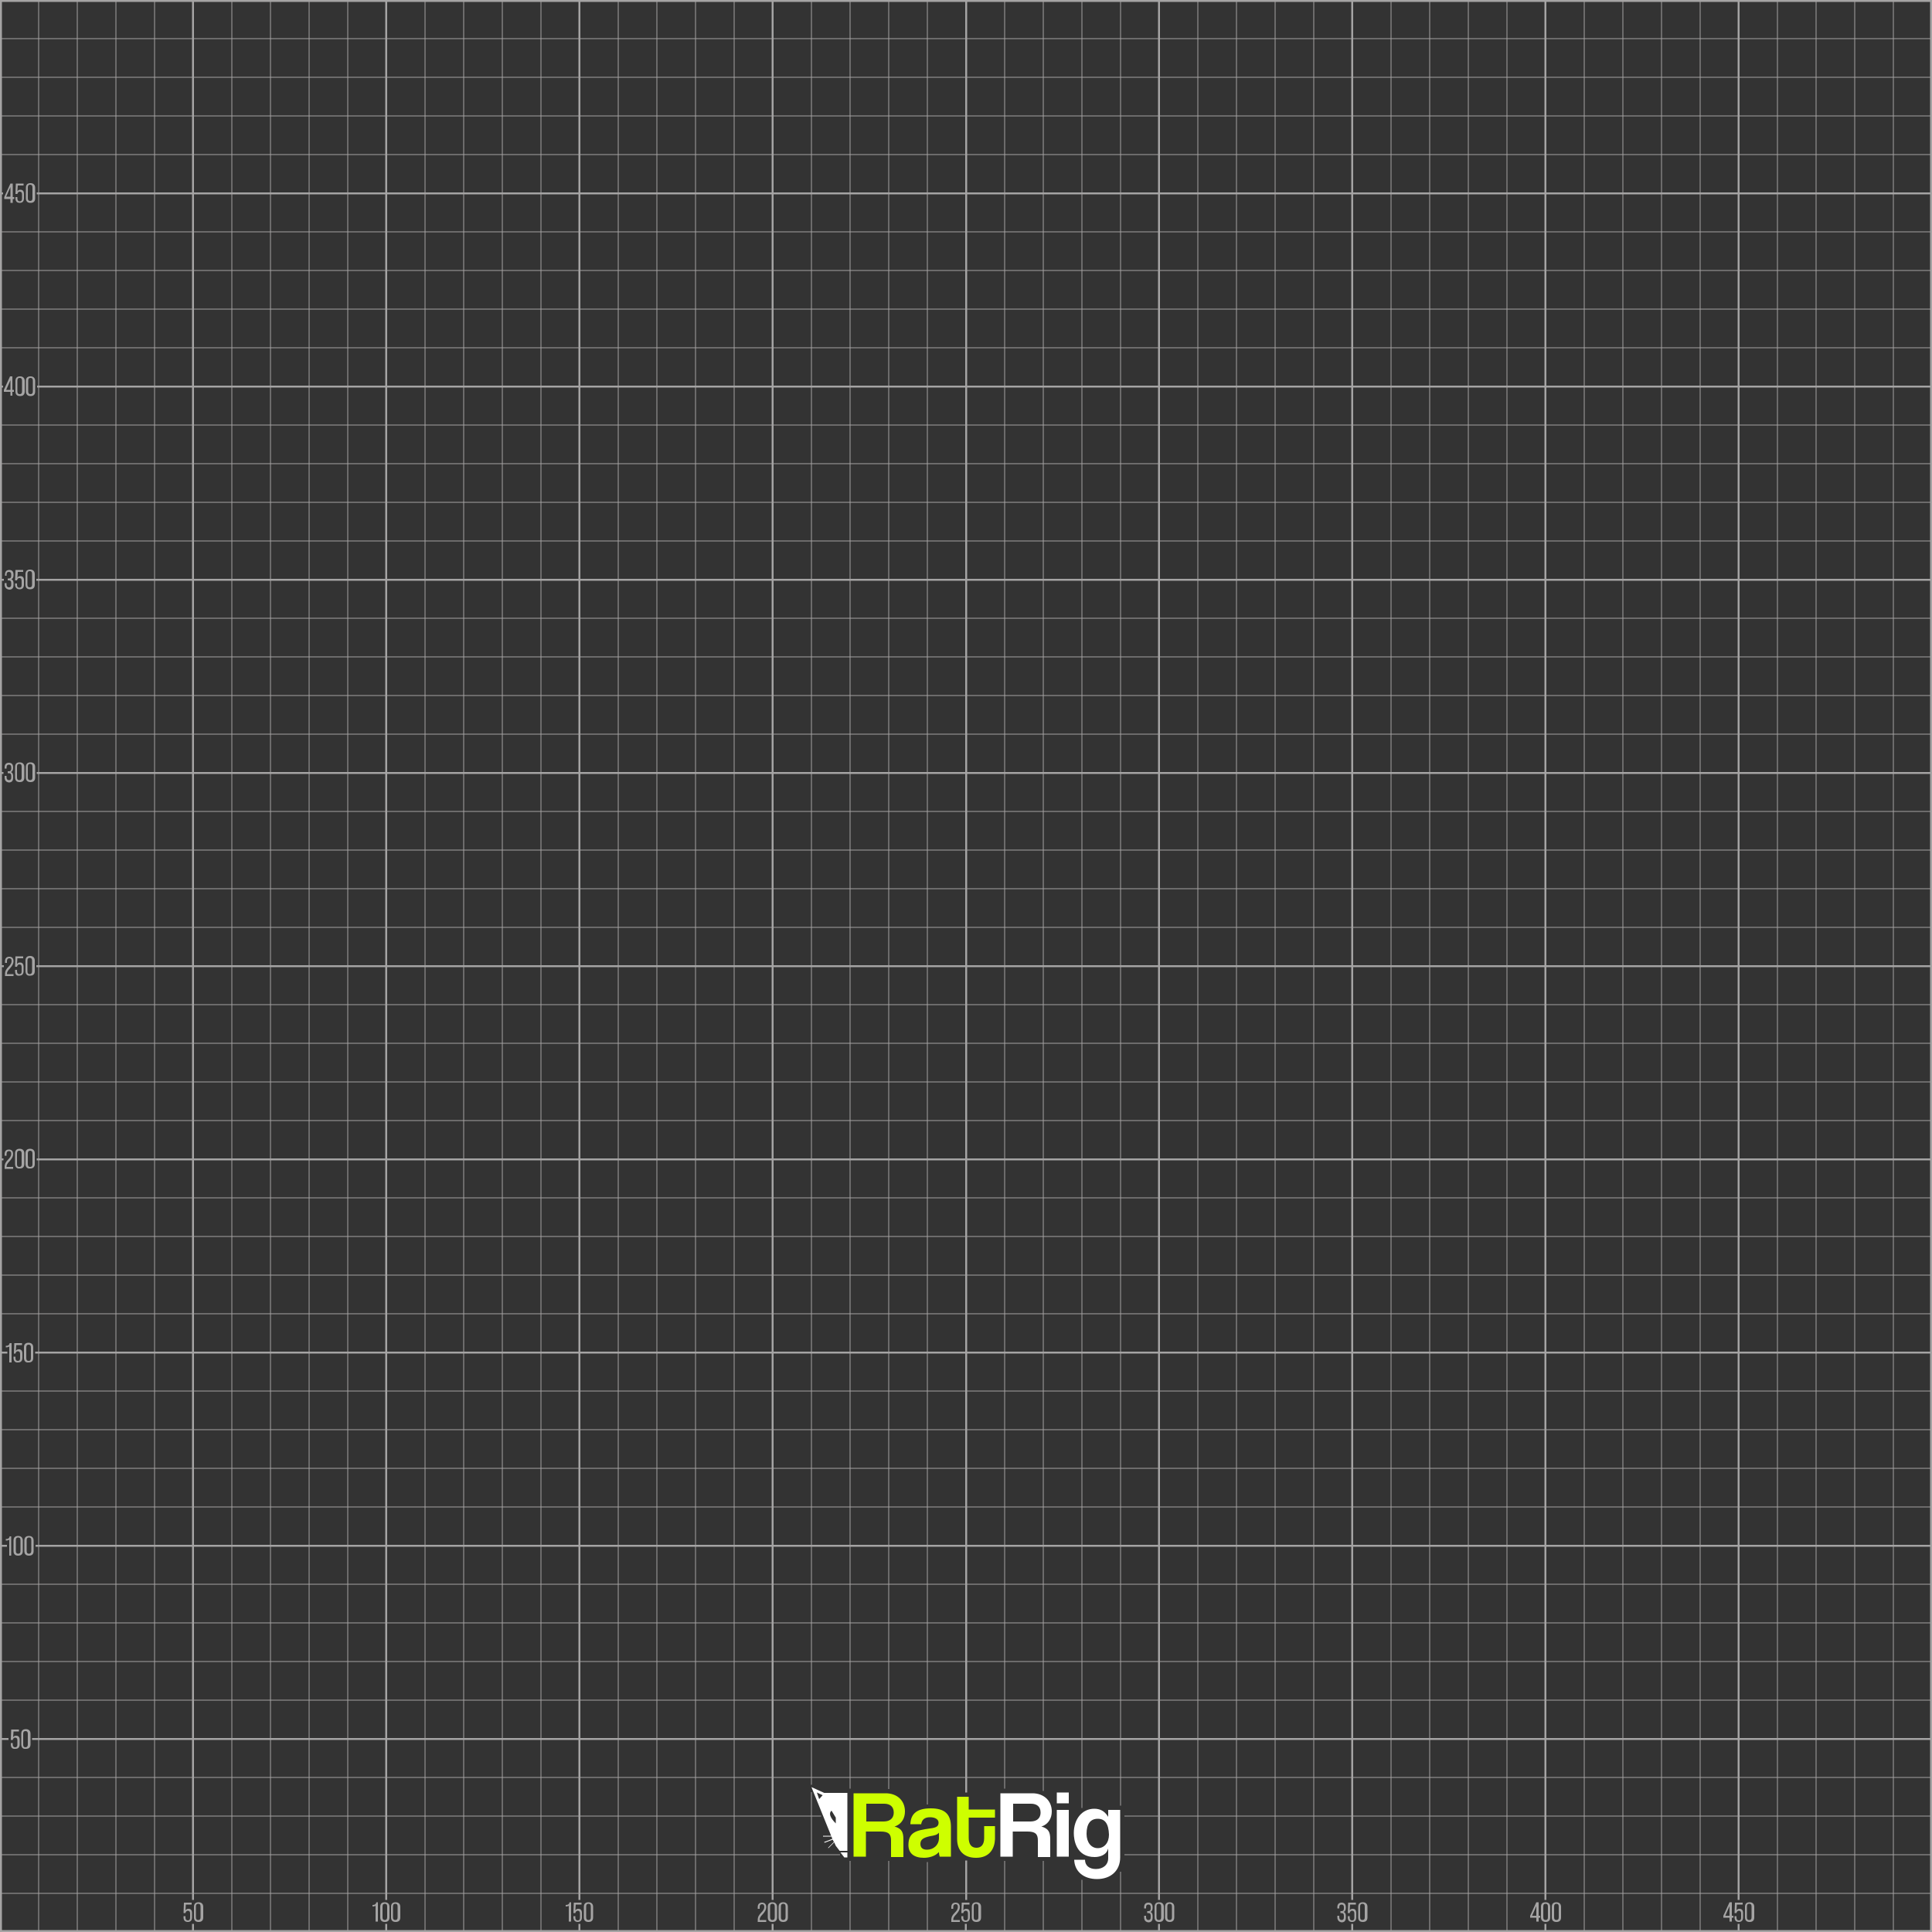 <?xml version="1.0" encoding="utf-8"?>
<!-- Generator: Adobe Illustrator 29.1.0, SVG Export Plug-In . SVG Version: 9.03 Build 55587)  -->
<svg version="1.1" baseProfile="tiny"
	 id="svg3128" xmlns:sodipodi="http://sodipodi.sourceforge.net/DTD/sodipodi-0.dtd" xmlns:svg="http://www.w3.org/2000/svg" xmlns:inkscape="http://www.inkscape.org/namespaces/inkscape"
	 xmlns="http://www.w3.org/2000/svg" xmlns:xlink="http://www.w3.org/1999/xlink" x="0px" y="0px" viewBox="0 0 500 500"
	 overflow="visible" xml:space="preserve">
<rect x="0" y="0" width="500" height="500" fill="#333333" stroke="none"/>
<g>
	<g>
		<path fill="#A5A4A4" d="M499.5,0.5v499H0.5V0.5H499.5 M500,0H0v500h500V0L500,0z"/>
	</g>
	<g>
		<rect x="59.9" y="0" fill="#A5A4A4" width="0.2" height="500"/>
	</g>
	<g>
		<rect x="69.9" y="0" fill="#A5A4A4" width="0.2" height="500"/>
	</g>
	<g>
		<rect x="79.9" y="0" fill="#A5A4A4" width="0.2" height="500"/>
	</g>
	<g>
		<rect x="89.9" y="0" fill="#A5A4A4" width="0.2" height="500"/>
	</g>
	<g>
		<rect x="99.7" y="0" fill="#A5A4A4" width="0.5" height="491.7"/>
	</g>
	<g>
		<rect x="49.7" y="0" fill="#A5A4A4" width="0.5" height="491.7"/>
	</g>
	<g>
		<rect x="9.9" y="0" fill="#A5A4A4" width="0.2" height="500"/>
	</g>
	<g>
		<rect x="19.9" y="0" fill="#A5A4A4" width="0.2" height="500"/>
	</g>
	<g>
		<rect x="29.9" y="0" fill="#A5A4A4" width="0.2" height="500"/>
	</g>
	<g>
		<rect x="39.9" y="0" fill="#A5A4A4" width="0.2" height="500"/>
	</g>
	<g>
		<rect x="109.9" y="0" fill="#A5A4A4" width="0.2" height="500"/>
	</g>
	<g>
		<rect x="119.9" y="0" fill="#A5A4A4" width="0.2" height="500"/>
	</g>
	<g>
		<rect x="129.9" y="0" fill="#A5A4A4" width="0.2" height="500"/>
	</g>
	<g>
		<rect x="139.9" y="0" fill="#A5A4A4" width="0.2" height="500"/>
	</g>
	<g>
		<rect x="149.7" y="0" fill="#A5A4A4" width="0.5" height="491.7"/>
	</g>
	<g>
		<rect x="159.9" y="0" fill="#A5A4A4" width="0.2" height="500"/>
	</g>
	<g>
		<rect x="169.9" y="0" fill="#A5A4A4" width="0.2" height="500"/>
	</g>
	<g>
		<rect x="179.9" y="0" fill="#A5A4A4" width="0.2" height="500"/>
	</g>
	<g>
		<rect x="189.9" y="0" fill="#A5A4A4" width="0.2" height="500"/>
	</g>
	<g>
		<rect x="199.7" y="0" fill="#A5A4A4" width="0.5" height="491.7"/>
	</g>
	<g>
		<rect x="209.9" y="463.8" fill="#A5A4A4" width="0.2" height="36.2"/>
	</g>
	<g>
		<rect x="209.9" y="0" fill="#A5A4A4" width="0.2" height="461.9"/>
	</g>
	<g>
		<rect x="219.9" y="481.6" fill="#A5A4A4" width="0.2" height="18.4"/>
	</g>
	<g>
		<rect x="219.9" y="0" fill="#A5A4A4" width="0.2" height="462.9"/>
	</g>
	<g>
		<rect x="229.9" y="481.6" fill="#A5A4A4" width="0.2" height="18.4"/>
	</g>
	<g>
		<rect x="229.9" y="0" fill="#A5A4A4" width="0.2" height="463"/>
	</g>
	<g>
		<rect x="239.9" y="481.9" fill="#A5A4A4" width="0.2" height="18.1"/>
	</g>
	<g>
		<rect x="239.9" y="0" fill="#A5A4A4" width="0.2" height="467"/>
	</g>
	<g>
		<rect x="249.8" y="481.5" fill="#A5A4A4" width="0.5" height="10.2"/>
	</g>
	<g>
		<rect x="249.8" y="0" fill="#A5A4A4" width="0.5" height="463.9"/>
	</g>
	<g>
		<rect x="259.9" y="481.6" fill="#A5A4A4" width="0.2" height="18.4"/>
	</g>
	<g>
		<rect x="259.9" y="0" fill="#A5A4A4" width="0.2" height="462.9"/>
	</g>
	<g>
		<rect x="269.9" y="481.6" fill="#A5A4A4" width="0.2" height="18.4"/>
	</g>
	<g>
		<rect x="269.9" y="0" fill="#A5A4A4" width="0.2" height="463.5"/>
	</g>
	<g>
		<rect x="279.9" y="486.5" fill="#A5A4A4" width="0.2" height="13.5"/>
	</g>
	<g>
		<rect x="279.9" y="0" fill="#A5A4A4" width="0.2" height="467.9"/>
	</g>
	<g>
		<rect x="289.9" y="484.4" fill="#A5A4A4" width="0.2" height="15.6"/>
	</g>
	<g>
		<rect x="289.9" y="0" fill="#A5A4A4" width="0.2" height="467.3"/>
	</g>
	<g>
		<rect x="299.7" y="0" fill="#A5A4A4" width="0.5" height="491.7"/>
	</g>
	<g>
		<rect x="309.9" y="0" fill="#A5A4A4" width="0.2" height="500"/>
	</g>
	<g>
		<rect x="319.9" y="0" fill="#A5A4A4" width="0.2" height="500"/>
	</g>
	<g>
		<rect x="329.9" y="0" fill="#A5A4A4" width="0.2" height="500"/>
	</g>
	<g>
		<rect x="339.9" y="0" fill="#A5A4A4" width="0.2" height="500"/>
	</g>
	<g>
		<rect x="349.7" y="0" fill="#A5A4A4" width="0.5" height="491.7"/>
	</g>
	<g>
		<rect x="359.9" y="0" fill="#A5A4A4" width="0.2" height="500"/>
	</g>
	<g>
		<rect x="369.9" y="0" fill="#A5A4A4" width="0.2" height="500"/>
	</g>
	<g>
		<rect x="379.9" y="0" fill="#A5A4A4" width="0.2" height="500"/>
	</g>
	<g>
		<rect x="389.9" y="0" fill="#A5A4A4" width="0.2" height="500"/>
	</g>
	<g>
		<rect x="399.7" y="0" fill="#A5A4A4" width="0.5" height="491.7"/>
	</g>
	<g>
		<rect x="449.7" y="0" fill="#A5A4A4" width="0.5" height="491.7"/>
	</g>
	<g>
		<rect x="409.9" y="0" fill="#A5A4A4" width="0.2" height="500"/>
	</g>
	<g>
		<rect x="419.9" y="0" fill="#A5A4A4" width="0.2" height="500"/>
	</g>
	<g>
		<rect x="429.9" y="0" fill="#A5A4A4" width="0.2" height="500"/>
	</g>
	<g>
		<rect x="439.9" y="0" fill="#A5A4A4" width="0.2" height="500"/>
	</g>
	<g>
		<rect x="459.9" y="0" fill="#A5A4A4" width="0.2" height="500"/>
	</g>
	<g>
		<rect x="469.9" y="0" fill="#A5A4A4" width="0.2" height="500"/>
	</g>
	<g>
		<rect x="479.9" y="0" fill="#A5A4A4" width="0.2" height="500"/>
	</g>
	<g>
		<rect x="489.9" y="0" fill="#A5A4A4" width="0.2" height="500"/>
	</g>
	<g>
		<rect x="0" y="59.9" fill="#A5A4A4" width="500" height="0.2"/>
	</g>
	<g>
		<rect x="0" y="69.9" fill="#A5A4A4" width="500" height="0.2"/>
	</g>
	<g>
		<rect x="0" y="79.9" fill="#A5A4A4" width="500" height="0.2"/>
	</g>
	<g>
		<rect x="0" y="89.9" fill="#A5A4A4" width="500" height="0.2"/>
	</g>
	<g>
		<rect x="9.6" y="99.8" fill="#A5A4A4" width="490.4" height="0.5"/>
	</g>
	<g>
		<rect x="9.5" y="49.8" fill="#A5A4A4" width="490.5" height="0.5"/>
	</g>
	<g>
		<rect x="0" y="9.9" fill="#A5A4A4" width="500" height="0.2"/>
	</g>
	<g>
		<rect x="0" y="19.9" fill="#A5A4A4" width="500" height="0.2"/>
	</g>
	<g>
		<rect x="0" y="29.9" fill="#A5A4A4" width="500" height="0.2"/>
	</g>
	<g>
		<rect x="0" y="39.9" fill="#A5A4A4" width="500" height="0.2"/>
	</g>
	<g>
		<rect x="0" y="109.9" fill="#A5A4A4" width="500" height="0.2"/>
	</g>
	<g>
		<rect x="0" y="119.9" fill="#A5A4A4" width="500" height="0.2"/>
	</g>
	<g>
		<rect x="0" y="129.9" fill="#A5A4A4" width="500" height="0.2"/>
	</g>
	<g>
		<rect x="0" y="139.9" fill="#A5A4A4" width="500" height="0.2"/>
	</g>
	<g>
		<rect x="9.4" y="149.8" fill="#A5A4A4" width="490.6" height="0.5"/>
	</g>
	<g>
		<rect x="0" y="159.9" fill="#A5A4A4" width="500" height="0.2"/>
	</g>
	<g>
		<rect x="0" y="169.9" fill="#A5A4A4" width="500" height="0.2"/>
	</g>
	<g>
		<rect x="0" y="179.9" fill="#A5A4A4" width="500" height="0.2"/>
	</g>
	<g>
		<rect x="0" y="189.9" fill="#A5A4A4" width="500" height="0.2"/>
	</g>
	<g>
		<rect x="9.5" y="199.8" fill="#A5A4A4" width="490.5" height="0.5"/>
	</g>
	<g>
		<rect x="0" y="209.9" fill="#A5A4A4" width="500" height="0.2"/>
	</g>
	<g>
		<rect x="0" y="219.9" fill="#A5A4A4" width="500" height="0.2"/>
	</g>
	<g>
		<rect x="0" y="229.9" fill="#A5A4A4" width="500" height="0.2"/>
	</g>
	<g>
		<rect x="0" y="239.9" fill="#A5A4A4" width="500" height="0.2"/>
	</g>
	<g>
		<rect x="9.4" y="249.8" fill="#A5A4A4" width="490.6" height="0.5"/>
	</g>
	<g>
		<rect x="0" y="259.9" fill="#A5A4A4" width="500" height="0.2"/>
	</g>
	<g>
		<rect x="0" y="269.9" fill="#A5A4A4" width="500" height="0.2"/>
	</g>
	<g>
		<rect x="0" y="279.9" fill="#A5A4A4" width="500" height="0.2"/>
	</g>
	<g>
		<rect x="0" y="289.9" fill="#A5A4A4" width="500" height="0.2"/>
	</g>
	<g>
		<rect x="9.5" y="299.8" fill="#A5A4A4" width="490.5" height="0.5"/>
	</g>
	<g>
		<rect x="0" y="309.9" fill="#A5A4A4" width="500" height="0.2"/>
	</g>
	<g>
		<rect x="0" y="319.9" fill="#A5A4A4" width="500" height="0.2"/>
	</g>
	<g>
		<rect x="0" y="329.9" fill="#A5A4A4" width="500" height="0.2"/>
	</g>
	<g>
		<rect x="0" y="339.9" fill="#A5A4A4" width="500" height="0.2"/>
	</g>
	<g>
		<rect x="9.1" y="349.8" fill="#A5A4A4" width="490.9" height="0.5"/>
	</g>
	<g>
		<rect x="0" y="359.9" fill="#A5A4A4" width="500" height="0.2"/>
	</g>
	<g>
		<rect x="0" y="369.9" fill="#A5A4A4" width="500" height="0.2"/>
	</g>
	<g>
		<rect x="0" y="379.9" fill="#A5A4A4" width="500" height="0.2"/>
	</g>
	<g>
		<rect x="0" y="389.9" fill="#A5A4A4" width="500" height="0.2"/>
	</g>
	<g>
		<rect x="9.2" y="399.8" fill="#A5A4A4" width="490.8" height="0.5"/>
	</g>
	<g>
		<rect x="8.3" y="449.8" fill="#A5A4A4" width="491.7" height="0.5"/>
	</g>
	<g>
		<rect x="0" y="409.9" fill="#A5A4A4" width="500" height="0.2"/>
	</g>
	<g>
		<rect x="0" y="419.9" fill="#A5A4A4" width="500" height="0.2"/>
	</g>
	<g>
		<rect x="0" y="429.9" fill="#A5A4A4" width="500" height="0.2"/>
	</g>
	<g>
		<rect x="0" y="439.9" fill="#A5A4A4" width="500" height="0.2"/>
	</g>
	<g>
		<rect x="0" y="459.9" fill="#A5A4A4" width="500" height="0.2"/>
	</g>
	<g>
		<rect x="0" y="469.9" fill="#A5A4A4" width="212.5" height="0.2"/>
	</g>
	<g>
		<rect x="291" y="469.9" fill="#A5A4A4" width="209" height="0.2"/>
	</g>
	<g>
		<rect x="0" y="479.9" fill="#A5A4A4" width="217.4" height="0.2"/>
	</g>
	<g>
		<rect x="291" y="479.9" fill="#A5A4A4" width="209" height="0.2"/>
	</g>
	<g>
		<rect x="0" y="489.9" fill="#A5A4A4" width="500" height="0.2"/>
	</g>
	<g>
		<path fill="#A5A4A4" d="M47.5,496.2v-0.3H48v0.4c0,0.4,0.2,0.7,0.6,0.7c0.4,0,0.6-0.2,0.6-0.7v-1.1c0-0.5-0.2-0.7-0.6-0.7
			c-0.3,0-0.5,0.2-0.6,0.6v0h-0.5l0.1-2.7h2v0.5h-1.5l-0.1,1.5c0.2-0.3,0.4-0.4,0.8-0.4c0.6,0,0.9,0.4,0.9,1.1v1.1
			c0,0.8-0.4,1.2-1.1,1.2C47.8,497.4,47.5,496.9,47.5,496.2z"/>
		<path fill="#A5A4A4" d="M50.2,496.2v-2.7c0-0.8,0.4-1.2,1.2-1.2c0.7,0,1.2,0.4,1.2,1.2v2.7c0,0.8-0.4,1.2-1.2,1.2
			C50.6,497.4,50.2,497,50.2,496.2z M51.9,496.2v-2.8c0-0.5-0.2-0.7-0.6-0.7c-0.4,0-0.6,0.2-0.6,0.7v2.8c0,0.5,0.2,0.7,0.6,0.7
			C51.7,496.9,51.9,496.7,51.9,496.2z"/>
	</g>
	<g>
		<path fill="#A5A4A4" d="M2.8,451.4v-0.3h0.5v0.4c0,0.4,0.2,0.7,0.6,0.7c0.4,0,0.6-0.2,0.6-0.7v-1.1c0-0.5-0.2-0.7-0.6-0.7
			c-0.3,0-0.5,0.2-0.6,0.6v0H2.8l0.1-2.7h2v0.5H3.5l-0.1,1.5c0.2-0.3,0.4-0.4,0.8-0.4c0.6,0,0.9,0.4,0.9,1.1v1.1
			c0,0.8-0.4,1.2-1.1,1.2C3.1,452.7,2.8,452.2,2.8,451.4z"/>
		<path fill="#A5A4A4" d="M5.5,451.4v-2.7c0-0.8,0.4-1.2,1.2-1.2c0.7,0,1.2,0.4,1.2,1.2v2.7c0,0.8-0.4,1.2-1.2,1.2
			C5.9,452.7,5.5,452.2,5.5,451.4z M7.2,451.5v-2.8c0-0.5-0.2-0.7-0.6-0.7c-0.4,0-0.6,0.2-0.6,0.7v2.8c0,0.5,0.2,0.7,0.6,0.7
			C7,452.2,7.2,451.9,7.2,451.5z"/>
	</g>
	<g>
		<path fill="#A5A4A4" d="M2.4,398.5c-0.2,0.1-0.5,0.2-0.9,0.2v-0.4c0.6,0,0.9-0.2,1-0.7h0.4v5H2.4V398.5z"/>
		<path fill="#A5A4A4" d="M3.5,401.4v-2.7c0-0.8,0.4-1.2,1.2-1.2c0.7,0,1.2,0.4,1.2,1.2v2.7c0,0.8-0.4,1.2-1.2,1.2
			C3.9,402.6,3.5,402.2,3.5,401.4z M5.3,401.4v-2.8c0-0.5-0.2-0.7-0.6-0.7c-0.4,0-0.6,0.2-0.6,0.7v2.8c0,0.5,0.2,0.7,0.6,0.7
			C5.1,402.1,5.3,401.9,5.3,401.4z"/>
		<path fill="#A5A4A4" d="M6.3,401.4v-2.7c0-0.8,0.4-1.2,1.2-1.2c0.7,0,1.2,0.4,1.2,1.2v2.7c0,0.8-0.4,1.2-1.2,1.2
			C6.7,402.6,6.3,402.2,6.3,401.4z M8.1,401.4v-2.8c0-0.5-0.2-0.7-0.6-0.7c-0.4,0-0.6,0.2-0.6,0.7v2.8c0,0.5,0.2,0.7,0.6,0.7
			C7.8,402.1,8.1,401.9,8.1,401.4z"/>
	</g>
	<g>
		<path fill="#A5A4A4" d="M2.4,348.5c-0.2,0.1-0.5,0.2-0.9,0.2v-0.4c0.6,0,0.9-0.2,1-0.7H3v5H2.4V348.5z"/>
		<path fill="#A5A4A4" d="M3.5,351.4v-0.3h0.5v0.4c0,0.4,0.2,0.7,0.6,0.7c0.4,0,0.6-0.2,0.6-0.7v-1.1c0-0.5-0.2-0.7-0.6-0.7
			c-0.3,0-0.5,0.2-0.6,0.6v0H3.6l0.1-2.7h2v0.5H4.2l-0.1,1.5c0.2-0.3,0.4-0.4,0.8-0.4c0.6,0,0.9,0.4,0.9,1.1v1.1
			c0,0.8-0.4,1.2-1.1,1.2C3.9,352.7,3.5,352.2,3.5,351.4z"/>
		<path fill="#A5A4A4" d="M6.2,351.4v-2.7c0-0.8,0.4-1.2,1.2-1.2c0.7,0,1.2,0.4,1.2,1.2v2.7c0,0.8-0.4,1.2-1.2,1.2
			C6.6,352.7,6.2,352.2,6.2,351.4z M8,351.5v-2.8c0-0.5-0.2-0.7-0.6-0.7c-0.4,0-0.6,0.2-0.6,0.7v2.8c0,0.5,0.2,0.7,0.6,0.7
			C7.8,352.2,8,352,8,351.5z"/>
	</g>
	<g>
		<path fill="#A5A4A4" d="M1.2,302c0-0.8,0.3-1.3,0.9-1.9c0.6-0.6,0.8-1,0.8-1.5c0-0.5-0.2-0.7-0.6-0.7c-0.4,0-0.6,0.3-0.6,0.7v0.5
			H1.2v-0.4c0-0.7,0.3-1.2,1.1-1.2c0.8,0,1.1,0.5,1.1,1.2c0,0.6-0.3,1.1-0.9,1.8c-0.5,0.5-0.8,0.9-0.8,1.4v0.1h1.7v0.5H1.2V302z"/>
		<path fill="#A5A4A4" d="M3.9,301.2v-2.7c0-0.8,0.4-1.2,1.2-1.2c0.7,0,1.2,0.4,1.2,1.2v2.7c0,0.8-0.4,1.2-1.2,1.2
			C4.3,302.5,3.9,302,3.9,301.2z M5.6,301.3v-2.8c0-0.5-0.2-0.7-0.6-0.7c-0.4,0-0.6,0.2-0.6,0.7v2.8c0,0.5,0.2,0.7,0.6,0.7
			C5.4,302,5.6,301.8,5.6,301.3z"/>
		<path fill="#A5A4A4" d="M6.6,301.2v-2.7c0-0.8,0.4-1.2,1.2-1.2c0.7,0,1.2,0.4,1.2,1.2v2.7c0,0.8-0.4,1.2-1.2,1.2
			C7,302.5,6.6,302,6.6,301.2z M8.4,301.3v-2.8c0-0.5-0.2-0.7-0.6-0.7c-0.4,0-0.6,0.2-0.6,0.7v2.8c0,0.5,0.2,0.7,0.6,0.7
			C8.2,302,8.4,301.8,8.4,301.3z"/>
	</g>
	<g>
		<path fill="#A5A4A4" d="M1.3,252.1c0-0.8,0.3-1.3,0.9-1.9c0.6-0.6,0.8-1,0.8-1.5c0-0.5-0.2-0.7-0.6-0.7c-0.4,0-0.6,0.3-0.6,0.7
			v0.5H1.3v-0.4c0-0.7,0.3-1.2,1.1-1.2c0.8,0,1.1,0.5,1.1,1.2c0,0.6-0.3,1.1-0.9,1.8c-0.5,0.5-0.8,0.9-0.8,1.4v0.1h1.7v0.5H1.3
			V252.1z"/>
		<path fill="#A5A4A4" d="M3.9,251.3V251h0.5v0.4c0,0.4,0.2,0.7,0.6,0.7c0.4,0,0.6-0.2,0.6-0.7v-1.1c0-0.5-0.2-0.7-0.6-0.7
			c-0.3,0-0.5,0.2-0.6,0.6v0H3.9l0.1-2.7h2v0.5H4.5l-0.1,1.5c0.2-0.3,0.4-0.4,0.8-0.4c0.6,0,0.9,0.4,0.9,1.1v1.1
			c0,0.8-0.4,1.2-1.1,1.2C4.2,252.6,3.9,252.1,3.9,251.3z"/>
		<path fill="#A5A4A4" d="M6.6,251.3v-2.7c0-0.8,0.4-1.2,1.2-1.2c0.7,0,1.2,0.4,1.2,1.2v2.7c0,0.8-0.4,1.2-1.2,1.2
			C7,252.6,6.6,252.1,6.6,251.3z M8.3,251.4v-2.8c0-0.5-0.2-0.7-0.6-0.7c-0.4,0-0.6,0.2-0.6,0.7v2.8c0,0.5,0.2,0.7,0.6,0.7
			C8.1,252.1,8.3,251.8,8.3,251.4z"/>
	</g>
	<g>
		<path fill="#A5A4A4" d="M1.2,201.2v-0.4h0.5v0.4c0,0.4,0.2,0.7,0.6,0.7c0.4,0,0.6-0.2,0.6-0.7v-0.4c0-0.5-0.2-0.7-0.6-0.7H2v-0.5
			h0.3c0.4,0,0.6-0.2,0.6-0.7v-0.3c0-0.5-0.2-0.7-0.6-0.7c-0.4,0-0.6,0.2-0.6,0.7v0.3H1.2v-0.3c0-0.8,0.4-1.2,1.1-1.2
			c0.7,0,1.1,0.4,1.1,1.2v0.2c0,0.5-0.2,0.9-0.6,1v0c0.4,0.1,0.6,0.5,0.6,1v0.5c0,0.8-0.4,1.2-1.1,1.2
			C1.5,202.4,1.2,201.9,1.2,201.2z"/>
		<path fill="#A5A4A4" d="M3.9,201.2v-2.7c0-0.8,0.4-1.2,1.2-1.2c0.7,0,1.2,0.4,1.2,1.2v2.7c0,0.8-0.4,1.2-1.2,1.2
			C4.3,202.4,3.9,202,3.9,201.2z M5.6,201.2v-2.8c0-0.5-0.2-0.7-0.6-0.7c-0.4,0-0.6,0.2-0.6,0.7v2.8c0,0.5,0.2,0.7,0.6,0.7
			C5.4,201.9,5.6,201.7,5.6,201.2z"/>
		<path fill="#A5A4A4" d="M6.7,201.2v-2.7c0-0.8,0.4-1.2,1.2-1.2c0.7,0,1.2,0.4,1.2,1.2v2.7c0,0.8-0.4,1.2-1.2,1.2
			C7.1,202.4,6.7,202,6.7,201.2z M8.4,201.2v-2.8c0-0.5-0.2-0.7-0.6-0.7c-0.4,0-0.6,0.2-0.6,0.7v2.8c0,0.5,0.2,0.7,0.6,0.7
			C8.2,201.9,8.4,201.7,8.4,201.2z"/>
	</g>
	<g>
		<path fill="#A5A4A4" d="M1.2,151.3v-0.4h0.5v0.4c0,0.4,0.2,0.7,0.6,0.7c0.4,0,0.6-0.2,0.6-0.7v-0.4c0-0.5-0.2-0.7-0.6-0.7H2v-0.5
			h0.3c0.4,0,0.6-0.2,0.6-0.7v-0.3c0-0.5-0.2-0.7-0.6-0.7c-0.4,0-0.6,0.2-0.6,0.7v0.3H1.3v-0.3c0-0.8,0.4-1.2,1.1-1.2
			c0.7,0,1.1,0.4,1.1,1.2v0.2c0,0.5-0.2,0.9-0.6,1v0c0.4,0.1,0.6,0.5,0.6,1v0.5c0,0.8-0.4,1.2-1.1,1.2C1.6,152.5,1.2,152,1.2,151.3z
			"/>
		<path fill="#A5A4A4" d="M3.9,151.3v-0.3h0.5v0.4c0,0.4,0.2,0.7,0.6,0.7c0.4,0,0.6-0.2,0.6-0.7v-1.1c0-0.5-0.2-0.7-0.6-0.7
			c-0.3,0-0.5,0.2-0.6,0.6v0H3.9l0.1-2.7h2v0.5H4.6l-0.1,1.5c0.2-0.3,0.4-0.4,0.8-0.4c0.6,0,0.9,0.4,0.9,1.1v1.1
			c0,0.8-0.4,1.2-1.1,1.2C4.3,152.5,3.9,152,3.9,151.3z"/>
		<path fill="#A5A4A4" d="M6.6,151.3v-2.7c0-0.8,0.4-1.2,1.2-1.2c0.7,0,1.2,0.4,1.2,1.2v2.7c0,0.8-0.4,1.2-1.2,1.2
			C7,152.5,6.6,152.1,6.6,151.3z M8.3,151.3v-2.8c0-0.5-0.2-0.7-0.6-0.7c-0.4,0-0.6,0.2-0.6,0.7v2.8c0,0.5,0.2,0.7,0.6,0.7
			C8.1,152,8.3,151.8,8.3,151.3z"/>
	</g>
	<g>
		<path fill="#A5A4A4" d="M2.7,101.4H1v-0.5l1.6-3.5h0.6v3.5h0.4v0.5H3.2v1H2.7V101.4z M2.7,100.9v-2.5l-1.1,2.5H2.7z"/>
		<path fill="#A5A4A4" d="M4,101.3v-2.7c0-0.8,0.4-1.2,1.2-1.2c0.7,0,1.2,0.4,1.2,1.2v2.7c0,0.8-0.4,1.2-1.2,1.2
			C4.4,102.5,4,102.1,4,101.3z M5.7,101.3v-2.8c0-0.5-0.2-0.7-0.6-0.7c-0.4,0-0.6,0.2-0.6,0.7v2.8c0,0.5,0.2,0.7,0.6,0.7
			C5.5,102,5.7,101.8,5.7,101.3z"/>
		<path fill="#A5A4A4" d="M6.7,101.3v-2.7c0-0.8,0.4-1.2,1.2-1.2c0.7,0,1.2,0.4,1.2,1.2v2.7c0,0.8-0.4,1.2-1.2,1.2
			C7.2,102.5,6.7,102.1,6.7,101.3z M8.5,101.3v-2.8c0-0.5-0.2-0.7-0.6-0.7c-0.4,0-0.6,0.2-0.6,0.7v2.8c0,0.5,0.2,0.7,0.6,0.7
			C8.3,102,8.5,101.8,8.5,101.3z"/>
	</g>
	<g>
		<path fill="#A5A4A4" d="M2.7,51.5H1.1v-0.5l1.6-3.5h0.6v3.5h0.4v0.5H3.3v1H2.7V51.5z M2.7,50.9v-2.5l-1.1,2.5H2.7z"/>
		<path fill="#A5A4A4" d="M4,51.3V51h0.5v0.4c0,0.4,0.2,0.7,0.6,0.7c0.4,0,0.6-0.2,0.6-0.7v-1.1c0-0.5-0.2-0.7-0.6-0.7
			c-0.3,0-0.5,0.2-0.6,0.6v0H4l0.1-2.7h2V48H4.6l-0.1,1.5c0.2-0.3,0.4-0.4,0.8-0.4c0.6,0,0.9,0.4,0.9,1.1v1.1c0,0.8-0.4,1.2-1.1,1.2
			C4.3,52.5,4,52,4,51.3z"/>
		<path fill="#A5A4A4" d="M6.7,51.3v-2.7c0-0.8,0.4-1.2,1.2-1.2c0.7,0,1.2,0.4,1.2,1.2v2.7c0,0.8-0.4,1.2-1.2,1.2
			C7.1,52.5,6.7,52.1,6.7,51.3z M8.4,51.3v-2.8c0-0.5-0.2-0.7-0.6-0.7c-0.4,0-0.6,0.2-0.6,0.7v2.8c0,0.5,0.2,0.7,0.6,0.7
			C8.2,52,8.4,51.8,8.4,51.3z"/>
	</g>
	<g>
		<path fill="#A5A4A4" d="M97.3,493.2c-0.2,0.1-0.5,0.2-0.9,0.2V493c0.6,0,0.9-0.2,1-0.7h0.4v5h-0.6V493.2z"/>
		<path fill="#A5A4A4" d="M98.4,496.2v-2.7c0-0.8,0.4-1.2,1.2-1.2c0.7,0,1.2,0.4,1.2,1.2v2.7c0,0.8-0.4,1.2-1.2,1.2
			C98.8,497.4,98.4,497,98.4,496.2z M100.2,496.2v-2.8c0-0.5-0.2-0.7-0.6-0.7c-0.4,0-0.6,0.2-0.6,0.7v2.8c0,0.5,0.2,0.7,0.6,0.7
			C99.9,496.9,100.2,496.7,100.2,496.2z"/>
		<path fill="#A5A4A4" d="M101.2,496.2v-2.7c0-0.8,0.4-1.2,1.2-1.2c0.7,0,1.2,0.4,1.2,1.2v2.7c0,0.8-0.4,1.2-1.2,1.2
			C101.6,497.4,101.2,497,101.2,496.2z M102.9,496.2v-2.8c0-0.5-0.2-0.7-0.6-0.7c-0.4,0-0.6,0.2-0.6,0.7v2.8c0,0.5,0.2,0.7,0.6,0.7
			C102.7,496.9,102.9,496.7,102.9,496.2z"/>
	</g>
	<g>
		<path fill="#A5A4A4" d="M147.3,493.2c-0.2,0.1-0.5,0.2-0.9,0.2V493c0.6,0,0.9-0.2,1-0.7h0.4v5h-0.6V493.2z"/>
		<path fill="#A5A4A4" d="M148.4,496.2v-0.3h0.5v0.4c0,0.4,0.2,0.7,0.6,0.7c0.4,0,0.6-0.2,0.6-0.7v-1.1c0-0.5-0.2-0.7-0.6-0.7
			c-0.3,0-0.5,0.2-0.6,0.6v0h-0.5l0.1-2.7h2v0.5h-1.5l-0.1,1.5c0.2-0.3,0.4-0.4,0.8-0.4c0.6,0,0.9,0.4,0.9,1.1v1.1
			c0,0.8-0.4,1.2-1.1,1.2C148.8,497.4,148.4,496.9,148.4,496.2z"/>
		<path fill="#A5A4A4" d="M151.1,496.2v-2.7c0-0.8,0.4-1.2,1.2-1.2c0.7,0,1.2,0.4,1.2,1.2v2.7c0,0.8-0.4,1.2-1.2,1.2
			C151.5,497.4,151.1,497,151.1,496.2z M152.9,496.2v-2.8c0-0.5-0.2-0.7-0.6-0.7c-0.4,0-0.6,0.2-0.6,0.7v2.8c0,0.5,0.2,0.7,0.6,0.7
			C152.7,496.9,152.9,496.7,152.9,496.2z"/>
	</g>
	<g>
		<path fill="#A5A4A4" d="M196.1,496.9c0-0.8,0.3-1.3,0.9-1.9c0.6-0.6,0.8-1,0.8-1.5c0-0.5-0.2-0.7-0.6-0.7c-0.4,0-0.6,0.3-0.6,0.7
			v0.5h-0.5v-0.4c0-0.7,0.3-1.2,1.1-1.2c0.8,0,1.1,0.5,1.1,1.2c0,0.6-0.3,1.1-0.9,1.8c-0.5,0.5-0.8,0.9-0.8,1.4v0.1h1.7v0.5h-2.2
			V496.9z"/>
		<path fill="#A5A4A4" d="M198.7,496.2v-2.7c0-0.8,0.4-1.2,1.2-1.2c0.7,0,1.2,0.4,1.2,1.2v2.7c0,0.8-0.4,1.2-1.2,1.2
			C199.1,497.4,198.7,497,198.7,496.2z M200.5,496.2v-2.8c0-0.5-0.2-0.7-0.6-0.7c-0.4,0-0.6,0.2-0.6,0.7v2.8c0,0.5,0.2,0.7,0.6,0.7
			C200.3,496.9,200.5,496.7,200.5,496.2z"/>
		<path fill="#A5A4A4" d="M201.5,496.2v-2.7c0-0.8,0.4-1.2,1.2-1.2c0.7,0,1.2,0.4,1.2,1.2v2.7c0,0.8-0.4,1.2-1.2,1.2
			C201.9,497.4,201.5,497,201.5,496.2z M203.3,496.2v-2.8c0-0.5-0.2-0.7-0.6-0.7c-0.4,0-0.6,0.2-0.6,0.7v2.8c0,0.5,0.2,0.7,0.6,0.7
			C203,496.9,203.3,496.7,203.3,496.2z"/>
	</g>
	<g>
		<path fill="#A5A4A4" d="M246.2,496.9c0-0.8,0.3-1.3,0.9-1.9c0.6-0.6,0.8-1,0.8-1.5c0-0.5-0.2-0.7-0.6-0.7c-0.4,0-0.6,0.3-0.6,0.7
			v0.5h-0.5v-0.4c0-0.7,0.3-1.2,1.1-1.2c0.8,0,1.1,0.5,1.1,1.2c0,0.6-0.3,1.1-0.9,1.8c-0.5,0.5-0.8,0.9-0.8,1.4v0.1h1.7v0.5h-2.2
			V496.9z"/>
		<path fill="#A5A4A4" d="M248.8,496.2v-0.3h0.5v0.4c0,0.4,0.2,0.7,0.6,0.7c0.4,0,0.6-0.2,0.6-0.7v-1.1c0-0.5-0.2-0.7-0.6-0.7
			c-0.3,0-0.5,0.2-0.6,0.6v0h-0.5l0.1-2.7h2v0.5h-1.5l-0.1,1.5c0.2-0.3,0.4-0.4,0.8-0.4c0.6,0,0.9,0.4,0.9,1.1v1.1
			c0,0.8-0.4,1.2-1.1,1.2C249.1,497.4,248.8,496.9,248.8,496.2z"/>
		<path fill="#A5A4A4" d="M251.5,496.2v-2.7c0-0.8,0.4-1.2,1.2-1.2c0.7,0,1.2,0.4,1.2,1.2v2.7c0,0.8-0.4,1.2-1.2,1.2
			C251.9,497.4,251.5,497,251.5,496.2z M253.2,496.2v-2.8c0-0.5-0.2-0.7-0.6-0.7c-0.4,0-0.6,0.2-0.6,0.7v2.8c0,0.5,0.2,0.7,0.6,0.7
			C253,496.9,253.2,496.7,253.2,496.2z"/>
	</g>
	<g>
		<path fill="#A5A4A4" d="M296.1,496.2v-0.4h0.5v0.4c0,0.4,0.2,0.7,0.6,0.7c0.4,0,0.6-0.2,0.6-0.7v-0.4c0-0.5-0.2-0.7-0.6-0.7h-0.3
			v-0.5h0.3c0.4,0,0.6-0.2,0.6-0.7v-0.3c0-0.5-0.2-0.7-0.6-0.7c-0.4,0-0.6,0.2-0.6,0.7v0.3h-0.5v-0.3c0-0.8,0.4-1.2,1.1-1.2
			c0.7,0,1.1,0.4,1.1,1.2v0.2c0,0.5-0.2,0.9-0.6,1v0c0.4,0.1,0.6,0.5,0.6,1v0.5c0,0.8-0.4,1.2-1.1,1.2
			C296.4,497.4,296.1,496.9,296.1,496.2z"/>
		<path fill="#A5A4A4" d="M298.8,496.2v-2.7c0-0.8,0.4-1.2,1.2-1.2c0.7,0,1.2,0.4,1.2,1.2v2.7c0,0.8-0.4,1.2-1.2,1.2
			C299.2,497.4,298.8,497,298.8,496.2z M300.5,496.2v-2.8c0-0.5-0.2-0.7-0.6-0.7c-0.4,0-0.6,0.2-0.6,0.7v2.8c0,0.5,0.2,0.7,0.6,0.7
			C300.3,496.9,300.5,496.7,300.5,496.2z"/>
		<path fill="#A5A4A4" d="M301.5,496.2v-2.7c0-0.8,0.4-1.2,1.2-1.2c0.7,0,1.2,0.4,1.2,1.2v2.7c0,0.8-0.4,1.2-1.2,1.2
			C302,497.4,301.5,497,301.5,496.2z M303.3,496.2v-2.8c0-0.5-0.2-0.7-0.6-0.7c-0.4,0-0.6,0.2-0.6,0.7v2.8c0,0.5,0.2,0.7,0.6,0.7
			C303.1,496.9,303.3,496.7,303.3,496.2z"/>
	</g>
	<g>
		<path fill="#A5A4A4" d="M346.1,496.2v-0.4h0.5v0.4c0,0.4,0.2,0.7,0.6,0.7c0.4,0,0.6-0.2,0.6-0.7v-0.4c0-0.5-0.2-0.7-0.6-0.7h-0.3
			v-0.5h0.3c0.4,0,0.6-0.2,0.6-0.7v-0.3c0-0.5-0.2-0.7-0.6-0.7c-0.4,0-0.6,0.2-0.6,0.7v0.3h-0.5v-0.3c0-0.8,0.4-1.2,1.1-1.2
			c0.7,0,1.1,0.4,1.1,1.2v0.2c0,0.5-0.2,0.9-0.6,1v0c0.4,0.1,0.6,0.5,0.6,1v0.5c0,0.8-0.4,1.2-1.1,1.2
			C346.5,497.4,346.1,496.9,346.1,496.2z"/>
		<path fill="#A5A4A4" d="M348.8,496.2v-0.3h0.5v0.4c0,0.4,0.2,0.7,0.6,0.7c0.4,0,0.6-0.2,0.6-0.7v-1.1c0-0.5-0.2-0.7-0.6-0.7
			c-0.3,0-0.5,0.2-0.6,0.6v0h-0.5l0.1-2.7h2v0.5h-1.5l-0.1,1.5c0.2-0.3,0.4-0.4,0.8-0.4c0.6,0,0.9,0.4,0.9,1.1v1.1
			c0,0.8-0.4,1.2-1.1,1.2C349.1,497.4,348.8,496.9,348.8,496.2z"/>
		<path fill="#A5A4A4" d="M351.5,496.2v-2.7c0-0.8,0.4-1.2,1.2-1.2c0.7,0,1.2,0.4,1.2,1.2v2.7c0,0.8-0.4,1.2-1.2,1.2
			C351.9,497.4,351.5,497,351.5,496.2z M353.2,496.2v-2.8c0-0.5-0.2-0.7-0.6-0.7c-0.4,0-0.6,0.2-0.6,0.7v2.8c0,0.5,0.2,0.7,0.6,0.7
			C353,496.9,353.2,496.7,353.2,496.2z"/>
	</g>
	<g>
		<path fill="#A5A4A4" d="M397.6,496.3h-1.6v-0.5l1.6-3.5h0.6v3.5h0.4v0.5h-0.4v1h-0.6V496.3z M397.6,495.8v-2.5l-1.1,2.5H397.6z"/>
		<path fill="#A5A4A4" d="M398.8,496.2v-2.7c0-0.8,0.4-1.2,1.2-1.2c0.7,0,1.2,0.4,1.2,1.2v2.7c0,0.8-0.4,1.2-1.2,1.2
			C399.3,497.4,398.8,497,398.8,496.2z M400.6,496.2v-2.8c0-0.5-0.2-0.7-0.6-0.7c-0.4,0-0.6,0.2-0.6,0.7v2.8c0,0.5,0.2,0.7,0.6,0.7
			C400.4,496.9,400.6,496.7,400.6,496.2z"/>
		<path fill="#A5A4A4" d="M401.6,496.2v-2.7c0-0.8,0.4-1.2,1.2-1.2c0.7,0,1.2,0.4,1.2,1.2v2.7c0,0.8-0.4,1.2-1.2,1.2
			C402,497.4,401.6,497,401.6,496.2z M403.4,496.2v-2.8c0-0.5-0.2-0.7-0.6-0.7c-0.4,0-0.6,0.2-0.6,0.7v2.8c0,0.5,0.2,0.7,0.6,0.7
			C403.2,496.9,403.4,496.7,403.4,496.2z"/>
	</g>
	<g>
		<path fill="#A5A4A4" d="M447.6,496.3H446v-0.5l1.6-3.5h0.6v3.5h0.4v0.5h-0.4v1h-0.6V496.3z M447.6,495.8v-2.5l-1.1,2.5H447.6z"/>
		<path fill="#A5A4A4" d="M448.9,496.2v-0.3h0.5v0.4c0,0.4,0.2,0.7,0.6,0.7c0.4,0,0.6-0.2,0.6-0.7v-1.1c0-0.5-0.2-0.7-0.6-0.7
			c-0.3,0-0.5,0.2-0.6,0.6v0h-0.5l0.1-2.7h2v0.5h-1.5l-0.1,1.5c0.2-0.3,0.4-0.4,0.8-0.4c0.6,0,0.9,0.4,0.9,1.1v1.1
			c0,0.8-0.4,1.2-1.1,1.2C449.2,497.4,448.9,496.9,448.9,496.2z"/>
		<path fill="#A5A4A4" d="M451.6,496.2v-2.7c0-0.8,0.4-1.2,1.2-1.2c0.7,0,1.2,0.4,1.2,1.2v2.7c0,0.8-0.4,1.2-1.2,1.2
			C452,497.4,451.6,497,451.6,496.2z M453.3,496.2v-2.8c0-0.5-0.2-0.7-0.6-0.7c-0.4,0-0.6,0.2-0.6,0.7v2.8c0,0.5,0.2,0.7,0.6,0.7
			C453.1,496.9,453.3,496.7,453.3,496.2z"/>
	</g>
	<g>
		<rect x="0" y="449.8" fill="#A5A4A4" width="2.2" height="0.5"/>
	</g>
	<g>
		<rect x="0" y="399.8" fill="#A5A4A4" width="1.8" height="0.5"/>
	</g>
	<g>
		<rect x="0" y="349.8" fill="#A5A4A4" width="1.9" height="0.5"/>
	</g>
	<g>
		<rect x="0" y="299.8" fill="#A5A4A4" width="0.9" height="0.5"/>
	</g>
	<g>
		<rect x="0" y="249.8" fill="#A5A4A4" width="1" height="0.5"/>
	</g>
	<g>
		<rect x="0" y="199.8" fill="#A5A4A4" width="0.9" height="0.5"/>
	</g>
	<g>
		<rect x="0" y="149.8" fill="#A5A4A4" width="1" height="0.5"/>
	</g>
	<g>
		<rect x="0" y="99.8" fill="#A5A4A4" width="0.8" height="0.5"/>
	</g>
	<g>
		<rect x="0" y="49.8" fill="#A5A4A4" width="0.8" height="0.5"/>
	</g>
	<g>
		<rect x="49.7" y="497.9" fill="#A5A4A4" width="0.5" height="2.1"/>
	</g>
	<g>
		<rect x="99.7" y="497.9" fill="#A5A4A4" width="0.5" height="2.1"/>
	</g>
	<g>
		<rect x="149.7" y="497.9" fill="#A5A4A4" width="0.5" height="2.1"/>
	</g>
	<g>
		<rect x="199.7" y="497.9" fill="#A5A4A4" width="0.5" height="2.1"/>
	</g>
	<g>
		<rect x="249.7" y="497.9" fill="#A5A4A4" width="0.5" height="2.1"/>
	</g>
	<g>
		<rect x="299.7" y="497.9" fill="#A5A4A4" width="0.5" height="2.1"/>
	</g>
	<g>
		<rect x="349.7" y="497.9" fill="#A5A4A4" width="0.5" height="2.1"/>
	</g>
	<g>
		<rect x="399.7" y="497.9" fill="#A5A4A4" width="0.5" height="2.1"/>
	</g>
	<g>
		<rect x="449.7" y="497.9" fill="#A5A4A4" width="0.5" height="2.1"/>
	</g>
	<g>
		<g>
			<path fill-rule="evenodd" fill="#FFFFFF" d="M215.2,468.6l1.1,1.8v1.5C215.9,471.5,214,469.6,215.2,468.6 M211.4,463.9l1.5,0.7
				l-0.9,1L211.4,463.9z M219.3,479.4v1.3h-0.8l-1-1.3H219.3z M210,462.5l3.3,1.5h6V479h-2l-1-1.3l-0.4-0.9l-1.5,1.5l-0.1-0.1
				l1.5-1.5l-0.3-0.6l-2.1,0.8l-0.1-0.2l2.1-0.8l-0.2-0.6h-2.2v-0.2h2.1L210,462.5z"/>
		</g>
		<g>
			<g>
				<g>
					<path fill="#CEFF00" d="M230.6,480.5v-4.2c0-1.7-0.7-2.3-2.7-2.3h-3.8v6.5h-3.2v-16.4h8.3c3,0,5,1.9,5,4.7
						c0,1.8-0.9,3.2-2.4,3.8l-0.3,0.1l0.3,0.1c1.5,0.5,2,1.3,2,3.2v4.6H230.6z M224.1,471.4h4.5c2.2,0,2.7-1.3,2.7-2.3
						c0-1.5-0.9-2.3-2.5-2.3h-4.6V471.4z"/>
				</g>
			</g>
			<g>
				<g>
					<path fill="#CEFF00" d="M239.1,480.8c-2.6,0-4-1.2-4-3.3c0-3.4,2.1-3.8,5.6-4.3c1.7-0.2,2.2-0.6,2.2-1.5c0-0.8-0.8-1.4-2.2-1.4
						c-1.4,0-2.1,0.6-2.3,1.8h-2.8c0.1-2.8,1.8-4.1,5.3-4.1c3.6,0,5.2,1.5,5.2,4.8v7.7h-2.9c-0.1-0.3-0.2-0.7-0.2-1l0-0.2l-0.2,0.2
						C242,480.3,240.6,480.8,239.1,480.8z M242.8,474.5c-0.3,0.3-0.8,0.5-2.1,0.7c-1.8,0.4-2.5,0.9-2.5,2c0,1,0.6,1.5,1.7,1.5
						c1.7,0,3-1.2,3.1-2.8l0-1.6L242.8,474.5z"/>
				</g>
			</g>
			<g>
				<g>
					<path fill="#CEFF00" d="M252.6,480.8c-3.1,0-4.9-1.8-4.9-4.9V465h3v3.3h6.8v2.1h-6.8v5.2c0,1.7,0.7,2.6,2,2.6
						c1.3,0,2-0.9,2-2.5v-3.1h2.8v3.4C257.4,478.3,256.2,480.8,252.6,480.8z"/>
				</g>
			</g>
		</g>
		<g>
			<g>
				<g>
					<path fill="#FFFFFF" d="M268.6,480.5v-4.2c0-1.7-0.7-2.3-2.7-2.3h-3.8v6.5h-3.2v-16.4h8.3c2.9,0,5,1.9,5,4.7
						c0,1.8-0.9,3.2-2.4,3.8l-0.3,0.1l0.3,0.1c1.5,0.5,2,1.3,2,3.2v4.6H268.6z M262.1,471.4h4.5c2.2,0,2.7-1.3,2.7-2.3
						c0-1.5-0.9-2.3-2.5-2.3h-4.6V471.4z"/>
				</g>
			</g>
			<g>
				<g>
					<path fill="#FFFFFF" d="M273.5,480.5v-12.1h3.1v12.1H273.5z M273.5,466.7v-2.8h3.1v2.8H273.5z"/>
				</g>
			</g>
			<g>
				<g>
					<path fill="#FFFFFF" d="M283.9,486.3c-3.5,0-5.8-2-5.9-5h2.8c0,1.5,1.1,2.4,2.8,2.4c1.9,0,3.2-1.1,3.2-2.8v-2.5l-0.2,0.5
						c-0.4,1-1.7,1.7-3.3,1.7c-4.8,0-5.4-4.4-5.4-6.2c0-3.7,2.2-6.3,5.3-6.3c1.5,0,2.6,0.6,3.4,1.8l0.2,0.3v-1.8h3.1v12.3
						C289.9,484.1,287.5,486.3,283.9,486.3z M284.1,470.7c-1.9,0-2.9,1.3-2.9,3.9c0,2.2,1.2,3.7,2.9,3.7s2.9-1.4,2.9-3.5
						C286.9,472,286,470.7,284.1,470.7z"/>
				</g>
			</g>
		</g>
	</g>
</g>
</svg>
